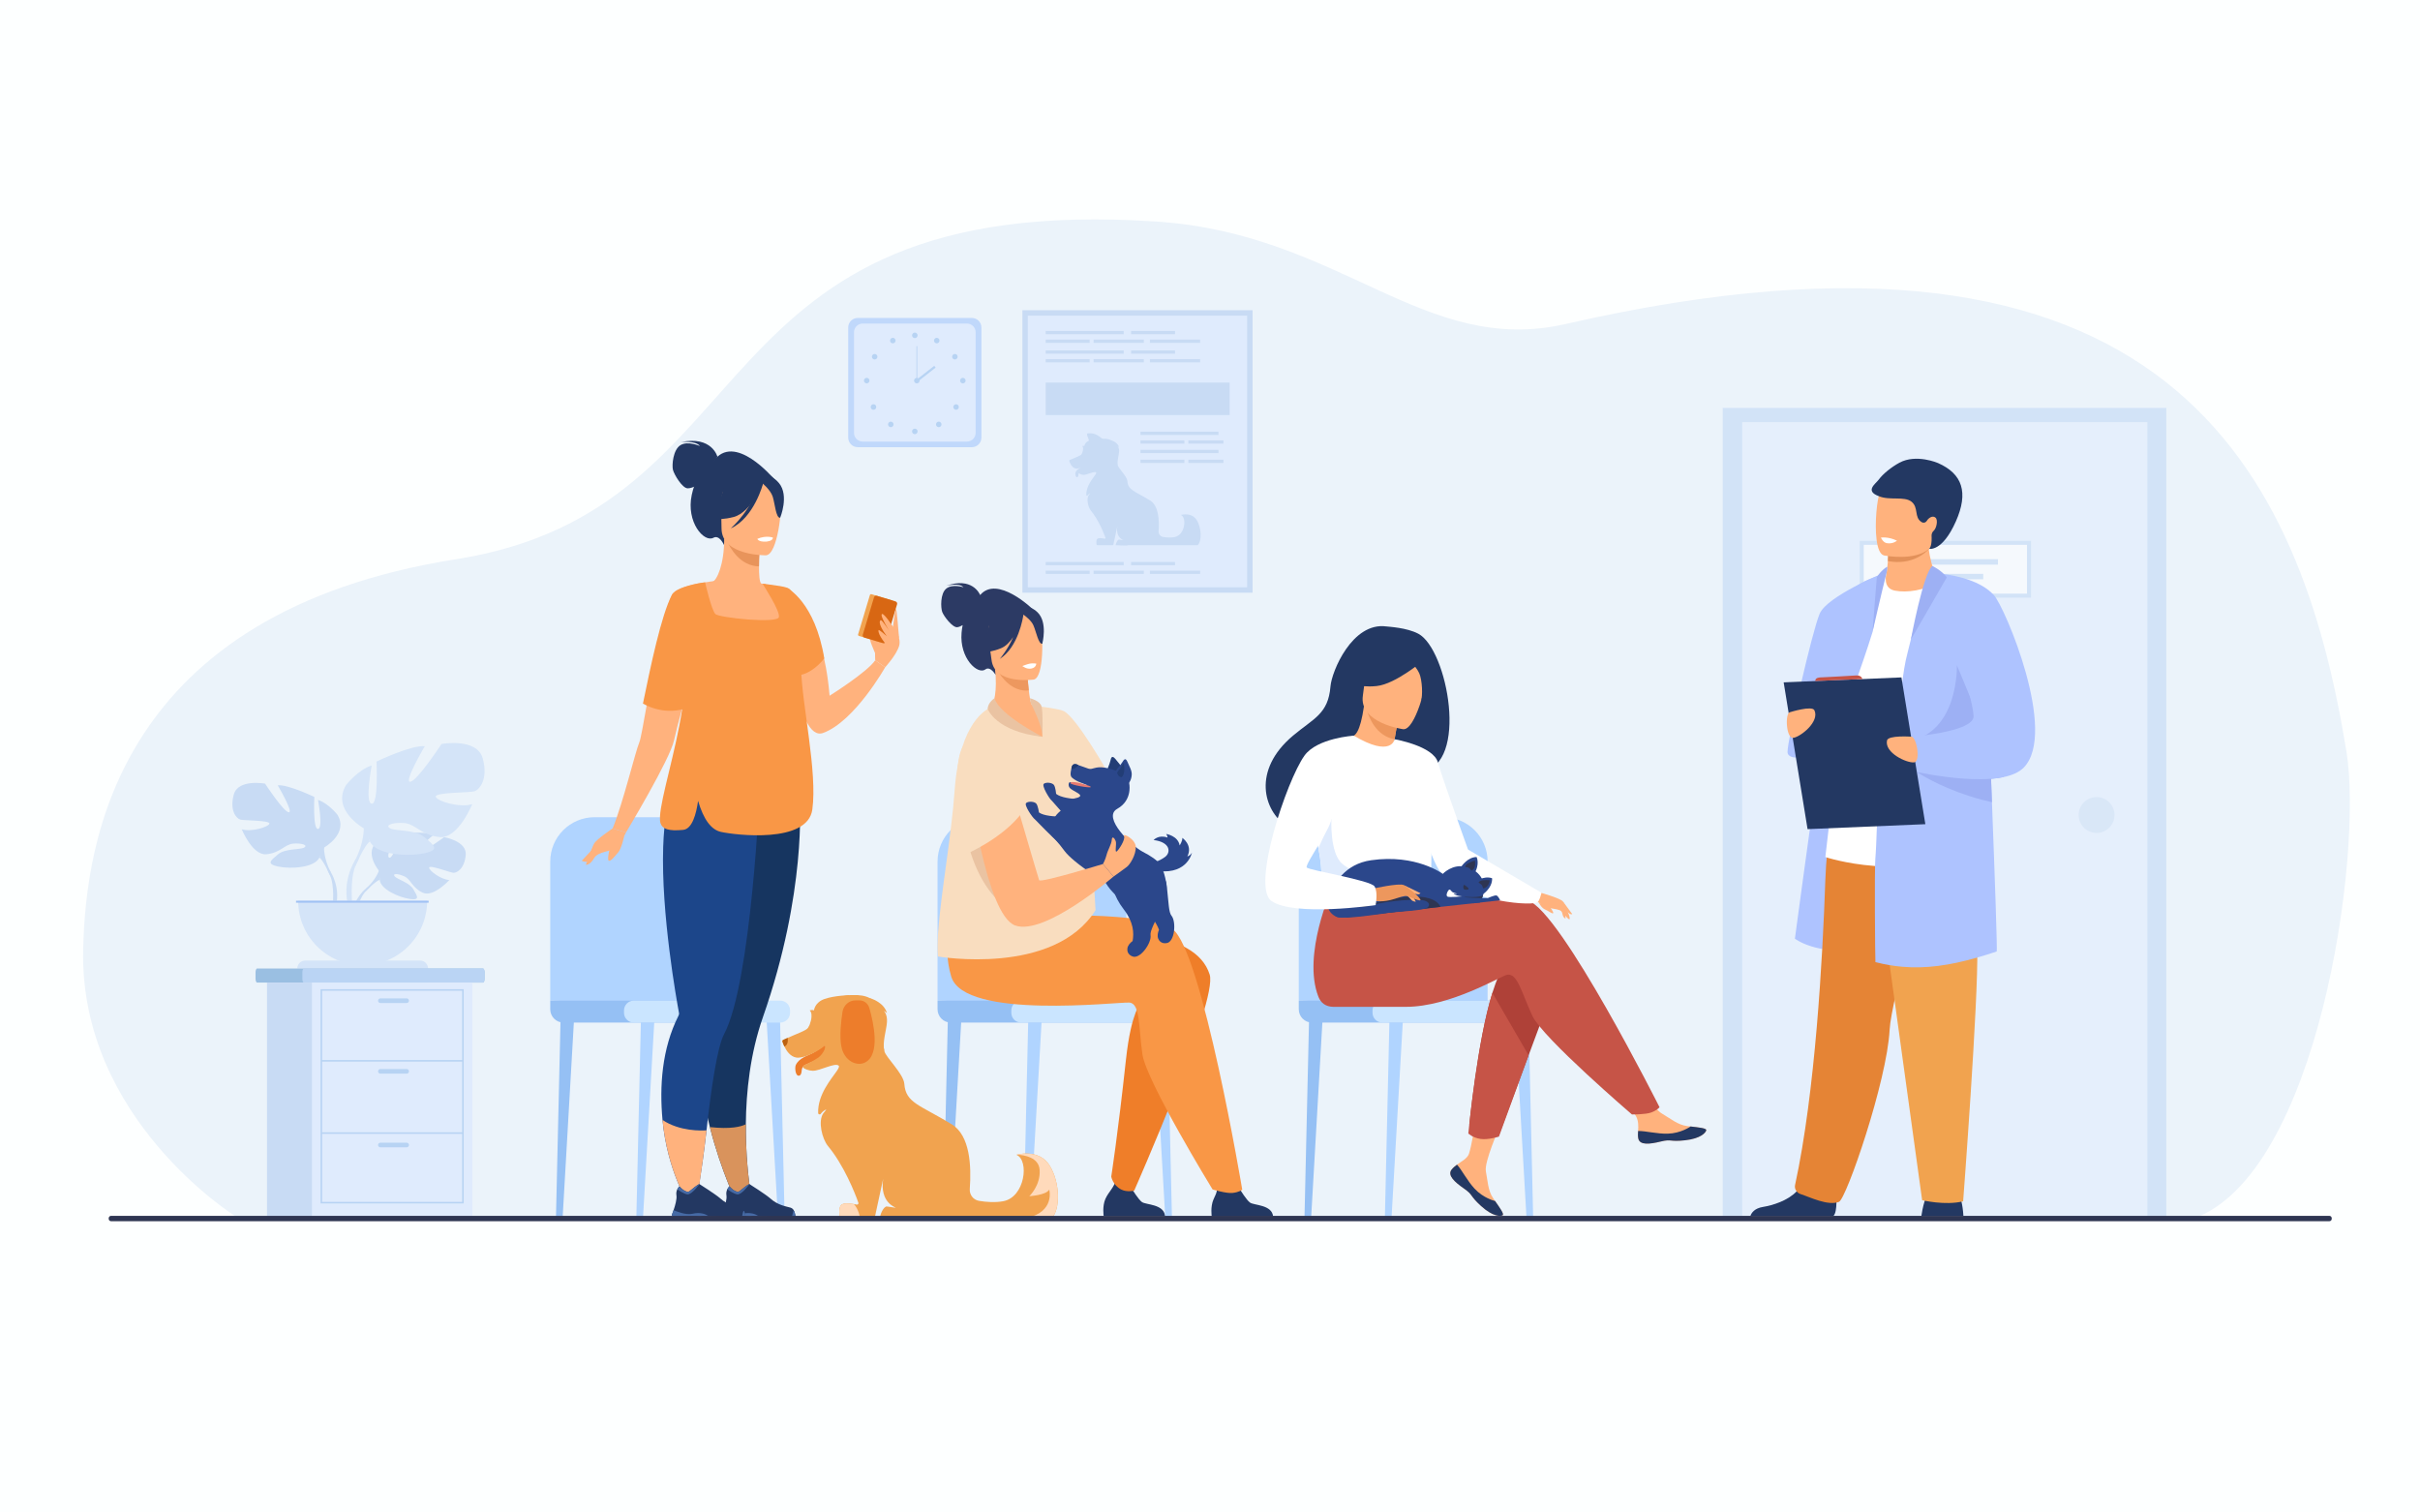 <?xml version="1.0" encoding="utf-8"?>
<!-- Generator: Adobe Illustrator 24.3.0, SVG Export Plug-In . SVG Version: 6.00 Build 0)  -->
<svg version="1.1" id="_x2018_лой_x5F_1" xmlns="http://www.w3.org/2000/svg" xmlns:xlink="http://www.w3.org/1999/xlink"
	 x="0px" y="0px" viewBox="0 0 3200 2000" style="enable-background:new 0 0 3200 2000;" xml:space="preserve">
<style type="text/css">
	.st0{fill:#FDFFFF;}
	.st1{fill:#EBF3FA;}
	.st2{fill:#C0D8FB;}
	.st3{fill:#DFEBFD;}
	.st4{fill:#B7D3F3;}
	.st5{fill:#C8DBF4;}
	.st6{fill:#D4E4F8;}
	.st7{fill:#9FC1F4;}
	.st8{fill:#9ABFE2;}
	.st9{fill:#BAD4F4;}
	.st10{opacity:0.5;}
	.st11{fill:#FFFFFF;}
	.st12{fill:#233862;}
	.st13{fill:#AEC3FF;}
	.st14{fill:#E58435;}
	.st15{fill:#F1A34F;}
	.st16{fill:#FFB27D;}
	.st17{fill:#E2915A;}
	.st18{fill:#9DB0F4;}
	.st19{fill:#C65447;}
	.st20{fill:#B0D4FF;}
	.st21{fill:#95C0F4;}
	.st22{fill:#CAE5FF;}
	.st23{fill:#2C3A64;}
	.st24{fill:#EF7E29;}
	.st25{fill:#F99746;}
	.st26{fill:#F9DDBF;}
	.st27{fill:#ED985F;}
	.st28{fill:#EAC3A2;}
	.st29{fill:#223D75;}
	.st30{fill:#2B478B;}
	.st31{fill:#E57970;}
	.st32{fill:#1D3972;}
	.st33{fill:#AF4138;}
	.st34{fill:#ED975D;}
	.st35{fill:#2E3552;}
	.st36{fill:#E8945B;}
	.st37{fill:#163560;}
	.st38{fill:#1C468A;}
	.st39{fill:#D86713;}
	.st40{fill:#D9935C;}
	.st41{fill:#466AA5;}
	.st42{fill:#ED7D2B;}
	.st43{fill:#BC6211;}
	.st44{fill:#FFDABB;}
</style>
<rect class="st0" width="3200" height="2000"/>
<g>
	<path class="st1" d="M2899.76,1611.63l-504.87,2.6l-643.88-1.8l-1439.53-4.02c0,0-206.51-128.62-201.49-352.76
		c3.2-143.21,45.88-445.52,493.17-516.19c419.51-66.28,307.98-487.9,926.53-446.47c244.07,16.35,352.36,178.6,540.99,135.38
		c797.14-182.66,972.14,197.18,1032.13,565.92C3124.96,1130.34,3065.18,1553.66,2899.76,1611.63z"/>
	<g>
		<path class="st2" d="M1285.15,591.32h-150.94c-6.93,0-12.6-5.67-12.6-12.6V433.04c0-6.93,5.67-12.6,12.6-12.6h150.94
			c6.93,0,12.6,5.67,12.6,12.6v145.68C1297.75,585.65,1292.08,591.32,1285.15,591.32z"/>
		<path class="st3" d="M1278.61,583.91h-137.86c-6.33,0-11.51-5.18-11.51-11.51V439.35c0-6.33,5.18-11.51,11.51-11.51h137.86
			c6.33,0,11.51,5.18,11.51,11.51v133.06C1290.12,578.74,1284.94,583.91,1278.61,583.91z"/>
		<g>
			<g>
				<path class="st4" d="M1206.03,443.44c0-2.02,1.63-3.65,3.65-3.65s3.65,1.63,3.65,3.65s-1.63,3.65-3.65,3.65
					S1206.03,445.45,1206.03,443.44z"/>
				<path class="st4" d="M1235.47,448.59c0.98-1.76,3.2-2.4,4.96-1.42c1.76,0.98,2.4,3.2,1.42,4.96c-0.98,1.76-3.2,2.4-4.96,1.42
					C1235.13,452.58,1234.49,450.36,1235.47,448.59z"/>
				<path class="st4" d="M1260.69,468.63c1.69-1.09,3.95-0.61,5.04,1.09c1.09,1.69,0.61,3.95-1.09,5.04
					c-1.69,1.09-3.95,0.61-5.04-1.09C1258.51,471.98,1259,469.73,1260.69,468.63z"/>
				<path class="st4" d="M1273.19,499.65c2.02,0,3.65,1.63,3.65,3.65c0,2.02-1.63,3.65-3.65,3.65s-3.65-1.63-3.65-3.65
					C1269.54,501.28,1271.17,499.65,1273.19,499.65z"/>
				<path class="st4" d="M1266.81,535.64c1.42,1.42,1.42,3.73,0,5.16s-3.73,1.42-5.16,0c-1.43-1.42-1.43-3.73,0-5.16
					C1263.07,534.22,1265.38,534.22,1266.81,535.64z"/>
				<path class="st4" d="M1243.9,558.61c1.42,1.42,1.42,3.74,0,5.16c-1.42,1.42-3.74,1.42-5.16,0c-1.43-1.42-1.43-3.74,0-5.16
					C1240.16,557.19,1242.47,557.19,1243.9,558.61z"/>
				<path class="st4" d="M1206.03,570.45c0-2.02,1.63-3.65,3.65-3.65s3.65,1.63,3.65,3.65c0,2.02-1.63,3.65-3.65,3.65
					S1206.03,572.47,1206.03,570.45z"/>
			</g>
			<g>
				<path class="st4" d="M1183.77,448.59c-0.98-1.76-3.2-2.4-4.96-1.42c-1.76,0.98-2.4,3.2-1.42,4.96c0.98,1.76,3.2,2.4,4.96,1.42
					C1184.12,452.58,1184.75,450.36,1183.77,448.59z"/>
				<path class="st4" d="M1158.55,468.63c-1.69-1.09-3.95-0.61-5.04,1.09c-1.09,1.69-0.61,3.95,1.09,5.04
					c1.69,1.09,3.95,0.61,5.04-1.09C1160.73,471.98,1160.24,469.73,1158.55,468.63z"/>
				<path class="st4" d="M1146.06,499.65c-2.02,0-3.65,1.63-3.65,3.65c0,2.02,1.63,3.65,3.65,3.65s3.65-1.63,3.65-3.65
					C1149.7,501.28,1148.07,499.65,1146.06,499.65z"/>
				<circle class="st4" cx="1155.02" cy="538.22" r="3.65"/>
				<path class="st4" d="M1175.35,558.61c-1.42,1.42-1.42,3.74,0,5.16c1.42,1.42,3.74,1.42,5.16,0c1.42-1.42,1.42-3.74,0-5.16
					S1176.77,557.19,1175.35,558.61z"/>
			</g>
		</g>
		<g>
			<path class="st4" d="M1208.7,503.3c0-2.02,1.63-3.65,3.65-3.65c2.01,0,3.65,1.63,3.65,3.65c0,2.02-1.63,3.65-3.65,3.65
				C1210.33,506.95,1208.7,505.31,1208.7,503.3z"/>
			<g>
				<rect x="1211.85" y="457.72" class="st4" width="1" height="45.58"/>
			</g>
			<g>
				
					<rect x="1208.61" y="492.25" transform="matrix(0.787 -0.617 0.617 0.787 -43.711 861)" class="st4" width="30.72" height="2.99"/>
			</g>
		</g>
	</g>
	<g>
		<g>
			<path class="st5" d="M501.07,1151.26c0,0-20.77-24.23-1.28-39.62c0,0,14.23-8.62,25.84-7.92c0,0-16.45,27.58-11.12,30.32
				c5.32,2.74,16.11-32.05,16.11-32.05s32.39-3.14,42.81,1.87c0,0-27.69,22.66-21.86,24.01c5.83,1.35,35.74-20.89,35.74-20.89
				s30.15,5.13,28.54,23.52c-1.61,18.39-12,24.07-16.56,23.58c-4.57-0.49-31.27-10.68-31.85-6.94
				c-0.58,3.74,15.49,15.97,26.75,16.54c0,0-21.25,23.44-35.38,16.67c-14.13-6.76-15.33-17.49-24.14-21.51
				c-8.81-4.02-16.32-4.01-12.69,0.09c3.64,4.1,19.57,8.09,24.61,17c5.04,8.91,9.55,14.92-5.06,12.72
				c-14.62-2.2-38.37-12.89-39.41-25.14C501.07,1151.26,501.07,1151.26,501.07,1151.26z"/>
			<g>
				<path class="st5" d="M601.04,1131c0,0-81.88-3.16-99.96,20.26c0,0-4,11.98-16.31,22.88l-1.92,5.23c0,0,14.19-14.96,19.27-15.87
					C502.11,1163.51,494.17,1134.5,601.04,1131z"/>
				<path class="st5" d="M484.77,1174.14c0,0-17.58,13-18.8,36.22l3.19,0.29c0,0,5.61-24.01,15.76-33.4
					C495.06,1167.86,484.77,1174.14,484.77,1174.14z"/>
			</g>
		</g>
		<g>
			<path class="st5" d="M428.46,1120.79c0,0,33.04-18.5,17.62-43.61c0,0-12.33-15.42-25.55-19.38c0,0,7.05,37.44,0,38.32
				c-7.05,0.88-4.85-42.28-4.85-42.28s-34.8-16.74-48.45-15.42c0,0,21.58,36.56,14.54,35.68c-7.05-0.88-31.27-37.88-31.27-37.88
				s-35.68-6.61-41.4,14.54c-5.73,21.14,3.52,31.71,8.81,33.04c5.29,1.32,39.2,0.88,38.32,5.29c-0.88,4.4-23.79,11.45-36.56,7.49
				c0,0,14.1,34.8,32.59,33.04c18.5-1.76,24.23-13.21,35.68-14.1c11.45-0.88,19.82,2.2,14.1,5.29s-25.11,1.01-34.36,8.87
				s-16.74,12.71,0.44,16.23c17.18,3.52,48.01,1.32,54.18-11.89S428.46,1120.79,428.46,1120.79z"/>
			<g>
				<path class="st5" d="M325.39,1057.36c0,0,92.5,29.95,103.07,63.43c0,0-0.44,14.98,8.81,32.15v6.61c0,0-9.69-22.46-14.98-25.55
					C422.29,1134.01,443,1104.93,325.39,1057.36z"/>
				<path class="st5" d="M437.27,1152.95c0,0,14.26,21.66,6.13,48.03l-3.67-0.99c0,0,3.56-29.04-3.9-43.65
					C428.37,1141.73,437.27,1152.95,437.27,1152.95z"/>
			</g>
		</g>
		<g>
			<path class="st6" d="M481.02,1095.28c0,0-43.55-24.39-23.23-57.48c0,0,16.26-20.32,33.68-25.55c0,0-9.29,49.35,0,50.51
				c9.29,1.16,6.39-55.74,6.39-55.74s45.87-22.06,63.87-20.32c0,0-28.45,48.19-19.16,47.03c9.29-1.16,41.22-49.93,41.22-49.93
				s47.03-8.71,54.58,19.16c7.55,27.87-4.65,41.8-11.61,43.55c-6.97,1.74-51.67,1.16-50.51,6.97c1.16,5.81,31.35,15.1,48.19,9.87
				c0,0-18.58,45.87-42.97,43.55c-24.39-2.32-31.93-17.42-47.03-18.58c-15.1-1.16-26.13,2.9-18.58,6.97
				c7.55,4.06,33.1,1.33,45.29,11.7c12.19,10.37,22.06,16.75-0.58,21.4c-22.64,4.64-63.29,1.74-71.42-15.68
				C481.02,1095.28,481.02,1095.28,481.02,1095.28z"/>
			<g>
				<path class="st6" d="M616.88,1011.67c0,0-121.93,39.48-135.87,83.61c0,0,0.58,19.74-11.61,42.38v8.71
					c0,0,12.77-29.61,19.74-33.68C489.15,1112.7,461.86,1074.38,616.88,1011.67z"/>
				<path class="st6" d="M469.41,1137.66c0,0-18.8,28.55-8.08,63.31l4.84-1.3c0,0-4.7-38.28,5.14-57.54
					C481.14,1122.88,469.41,1137.66,469.41,1137.66z"/>
			</g>
		</g>
		<path class="st6" d="M479.55,1276.35c47.11,0,85.3-38.19,85.3-85.3h-170.6C394.25,1238.16,432.44,1276.35,479.55,1276.35z"/>
		<path class="st6" d="M566.03,1280.69H393.07l0,0c0-5.81,4.71-10.52,10.52-10.52h151.91
			C561.32,1270.17,566.03,1274.88,566.03,1280.69L566.03,1280.69z"/>
		<rect x="391.45" y="1191.05" class="st7" width="175.35" height="2.62"/>
	</g>
	<g>
		<path class="st8" d="M640.75,1285.9v8.19c0,2.87-0.93,5.21-2.06,5.21H339.96c-1.13,0-2.06-2.34-2.06-5.21v-8.19
			c0-2.86,0.93-5.21,2.06-5.21h298.73C639.82,1280.69,640.75,1283.04,640.75,1285.9z"/>
		<path class="st9" d="M640.75,1285.9v8.19c0,2.87-0.85,5.21-1.89,5.21H401.7c-1.04,0-1.89-2.34-1.89-5.21v-8.19
			c0-2.86,0.85-5.21,1.89-5.21h237.16C639.9,1280.69,640.75,1283.04,640.75,1285.9z"/>
		<rect x="353.06" y="1299.29" class="st5" width="212.08" height="309.11"/>
		<rect x="412.49" y="1299.29" class="st3" width="212.08" height="309.11"/>
		<g>
			<g>
				<path class="st4" d="M613.18,1591.34H423.89v-283.32h189.29V1591.34z M425.94,1589.3h185.2v-279.23h-185.2V1589.3z"/>
			</g>
			<g>
				<rect x="424.91" y="1401.75" class="st4" width="187.24" height="2.04"/>
			</g>
			<g>
				<rect x="424.91" y="1497.3" class="st4" width="187.24" height="2.04"/>
			</g>
			<path class="st4" d="M537.72,1326.3h-34.75c-1.69,0-3.07-1.38-3.07-3.07l0,0c0-1.69,1.38-3.07,3.07-3.07h34.75
				c1.69,0,3.07,1.38,3.07,3.07l0,0C540.79,1324.92,539.41,1326.3,537.72,1326.3z"/>
			<path class="st4" d="M537.72,1419.73h-34.75c-1.69,0-3.07-1.38-3.07-3.07l0,0c0-1.69,1.38-3.07,3.07-3.07h34.75
				c1.69,0,3.07,1.38,3.07,3.07l0,0C540.79,1418.35,539.41,1419.73,537.72,1419.73z"/>
			<path class="st4" d="M537.72,1517.14h-34.75c-1.69,0-3.07-1.38-3.07-3.07l0,0c0-1.69,1.38-3.07,3.07-3.07h34.75
				c1.69,0,3.07,1.38,3.07,3.07l0,0C540.79,1515.76,539.41,1517.14,537.72,1517.14z"/>
		</g>
	</g>
	<g class="st10">
		<g>
			<rect x="2277.95" y="539.33" class="st9" width="586.6" height="1072.3"/>
			<rect x="2303.7" y="558.17" class="st3" width="535.81" height="1053.46"/>
			<path class="st5" d="M2748.63,1077.7c0-13.08,10.6-23.69,23.69-23.69c13.08,0,23.69,10.61,23.69,23.69
				c0,13.08-10.6,23.69-23.69,23.69C2759.23,1101.38,2748.63,1090.78,2748.63,1077.7z"/>
			<g>
				<rect x="2461.8" y="717.81" class="st11" width="221.18" height="69.82"/>
				<rect x="2502.85" y="739.46" class="st9" width="139.08" height="7.18"/>
				<rect x="2522.31" y="758.81" class="st9" width="100.15" height="7.18"/>
			</g>
		</g>
		<g>
			<path class="st9" d="M2685.63,790.29h-226.49v-75.13h226.49V790.29z M2464.46,784.98h215.87v-64.51h-215.87V784.98z"/>
		</g>
	</g>
	<g>
		<path class="st12" d="M2596.24,1607.73h-55.56c0.42-2.91,1.83-11.78,4.43-19.94c0.9-2.84,1.95-5.6,3.15-8
			c5.4-10.79,39.72-3.93,39.72-3.93s3.19,2.73,5.68,13.16C2594.77,1593.62,2595.74,1599.72,2596.24,1607.73z"/>
		<path class="st13" d="M2494.25,759.11c0,0-44.27,7.77-54.28,33.9c-10.01,26.13-66.55,448.22-66.55,448.22s28,22.19,88.1,14.22
			C2521.63,1247.49,2494.25,759.11,2494.25,759.11z"/>
		<path class="st12" d="M2428.36,1590.2c-0.15,7.56-1.1,14.71-3.84,17.53h-109.89c1.4-3.98,5.35-9.96,16.63-11.79
			c12.82-2.07,32.8-8.25,44.47-20.58c4.16-4.38,7.25-9.55,8.61-15.59c5.17-23.02,42.75,7.05,42.75,7.05
			S2428.6,1578.94,2428.36,1590.2z"/>
		<path class="st14" d="M2381.03,1579c12.28,3.92,35.75,15.88,50.66,10.25c9.63-3.63,63.5-159.44,66.99-227.58
			c0.26-4.96,1.23-11.87,2.76-20.3c3.19-17.59,8.77-41.75,15.2-68.42c17.24-71.46,40.55-160.85,40.04-189.42
			c-0.78-44.35-132.16-9.29-132.16-9.29s-9.04,36.38-10.84,89.04c-3.57,104.54-13.38,281.13-40.05,403.77
			C2372.5,1572.25,2375.94,1577.39,2381.03,1579z"/>
		<path class="st15" d="M2472.22,1083.68l69.45,503.37c0,0,30.5,7.35,54.22,1.47c0,0,20.33-267.71,18.64-332.44
			c-1.7-64.72,14.59-173.19-3.72-185.15C2592.5,1058.97,2472.22,1083.68,2472.22,1083.68z"/>
		<path class="st11" d="M2619.59,782.17c0,0-72.99-47.19-125.34-23.06c-8.34,3.85-17.86,14.58-24.67,22.09
			c-18.92,20.85-55.9,352.08-55.9,352.08s104.96,35.55,205.91-12.06V782.17z"/>
		<path class="st13" d="M2490.1,757.91c0,0-73.89,30.28-83.9,53.55c-10.01,23.27-42.53,166.15-42.53,182.9
			c0,16.75,56.63,3.75,65.75-23.28c7.57-22.44,33.11-91.38,46.57-134.98L2490.1,757.91z"/>
		<g>
			<path class="st16" d="M2505.45,780.98c16.13,3.16,39.83-0.21,57.17-11.64c-7.83-18.71-11.04-33.48-12.19-43.04
				c-0.07-0.51-0.12-1-0.17-1.48c-0.52-4.95-0.44-8.32-0.2-9.86h-41.7c0,0-11.4,5.21-11.4,8.82c0,1.93-0.02,3.77-0.05,5.53
				c-0.08,4.8-0.28,8.98-0.53,12.58c-0.79,11.7-2.13,17.21-2.13,17.21S2489.16,777.79,2505.45,780.98z"/>
			<path class="st17" d="M2496.39,741.89c31.59,6.11,49.93-11.16,54.05-15.59c0.58-0.63,0.88-1.01,0.88-1.01
				c-0.33-0.17-0.68-0.32-1.05-0.47c-11.76-4.76-38.45-0.98-53.35,4.49C2496.83,734.11,2496.64,738.3,2496.39,741.89z"/>
			<path class="st16" d="M2560.75,708.12c-5.65,30.38-44.85,29.39-61.8,27.48c-4.77-0.53-7.77-1.14-7.77-1.14
				c-5.38-1.44-8.38-9.9-9.77-21c-2.77-21.95,0.73-54.18,4.44-62.42c5.58-12.4,16.09-25.81,55.58-16.14
				C2580.92,644.59,2568,669.18,2560.75,708.12z"/>
			<path class="st12" d="M2484.39,634.09c5.4-7.47,16.84-16.6,27.23-22.22c22.33-12.08,50.9,0.38,51.02,0.43
				c32.25,14.18,40.67,38.85,23.57,77.29c-18.08,40.64-35.3,36.07-35.3,36.07s3.65-2.27,3.32-14.94c-0.02-0.72-0.05-1.32-0.08-1.84
				c-0.17-2.6,0.75-5.2,2.69-6.93c4.01-3.58,5.96-14.39,2.6-17.4c-4.05-3.63-9.73,0.78-11.55,4.17c-1.59,2.4-4.43,3.24-7.08,1.56
				c-10.04-6.35-3.52-19.04-13.11-26.8c-9.59-7.76-29.05-1.25-43.44-7.43C2465.44,649.03,2480.32,639.72,2484.39,634.09z"/>
		</g>
		<path class="st13" d="M2479.89,1272.24c6.36,1.63,12.64,2.98,18.9,4.01c5.53,0.94,11.03,1.64,16.55,2.11
			c31.23,2.72,62.61-1.68,99.28-12.19c8.26-2.37,16.79-5.05,25.65-8.03c0.94-0.32-2.41-97.29-6.28-197.32
			c-0.39-10.33-0.8-20.69-1.2-30.98c-0.18-4.36-0.34-8.7-0.52-13.03c-3.51-88.47-6.99-168.36-7.72-172.66
			c-1.68-9.73-3.25-18.03-4.96-25.22c-5-20.96-11.2-32.45-24.73-42.34c-1.32-1-12.14-6.46-21.68-11.2
			c-7.91-3.93-14.93-7.36-14.93-7.36c-0.01,0-0.01,0-0.01,0c-3.14,1.54-6.92,8.75-10.88,18.87c-7.26,18.65-15.1,47.21-20.56,68.53
			c-0.02,0.06-0.03,0.09-0.03,0.11c0,0.01,0,0.01,0,0.01c-3.51,13.77-6.03,24.5-6.75,27.57c-1.22,5.2-2.83,15.25-4.72,28.89
			c-2.57,18.56-5.64,43.75-8.88,72.33c-0.33,2.94-0.67,5.91-1,8.92c-0.38,3.43-0.78,6.9-1.16,10.4c-0.12,1.13-0.25,2.25-0.37,3.38
			c-1.25,11.32-2.51,23-3.76,34.88c-1.04,9.82-15.93,16.91-16.96,26.9c-0.59,5.86-1.83,59.96-3.42,77.22
			C2478.63,1148.36,2479.44,1266.45,2479.89,1272.24z"/>
		<path class="st18" d="M2587.62,879.81c0.05,0.2,2.53,89.46-64.61,100.3c-67.14,10.84-22.53,13.71-22.53,13.71
			s126.33-5.37,128.41-8.71C2630.97,981.78,2587.62,879.81,2587.62,879.81z"/>
		<path class="st18" d="M2530.89,1018.43c0,0,1.26,0.89,3.68,2.45c0.04,0.02,0.08,0.05,0.12,0.08
			c10.24,6.54,40.64,24.36,84.91,36.31c4.65,1.26,9.45,2.45,14.4,3.55c-0.39-10.33-0.8-20.69-1.2-30.98
			c5.85-0.46,11.44-1.2,16.64-2.3c-0.17-1.36-0.36-2.72-0.53-4.08c-5.63-2.31-11.23-4.54-16.62-6.65c-4.4-1.72-8.65-3.35-12.68-4.87
			c-18.18-6.91-31.66-11.59-31.66-11.59l-53.82,17.05L2530.89,1018.43z"/>
		<path class="st13" d="M2516.64,1016.94c0,0,6.91,1.73,17.92,3.94c0.04,0,0.08,0.01,0.12,0.03c20.3,4.08,54.43,9.8,84.91,9.49
			c4.5-0.05,8.92-0.22,13.2-0.56c5.85-0.46,11.44-1.2,16.64-2.3c11.14-2.35,20.48-6.33,26.58-12.55
			c45.35-46.19-24.75-211.96-39.48-228.09c-17.21-18.83-48.61-25.44-65.95-27.71c-0.73-0.09-1.42-0.18-2.09-0.27
			c-6.1-0.73-10.01-0.88-10.22-0.88c-0.01,0-0.01,0-0.01,0s1.36,4.37,3.64,11.79c0.88,2.87,1.91,6.2,3.04,9.91
			c10.65,34.88,31.2,103.43,40.26,142.09c3.32,14.15,5.1,24.29,4.29,27.31c-3.54,13.2-40.18,19.99-63.39,22.99
			c-9.68,1.25-17.03,1.84-18.67,1.97c-0.12,0-0.23,0.01-0.34,0.02l-1.34,5.5l-3.21,13.2l-3.16,12.97L2516.64,1016.94z"/>
		<polygon class="st12" points="2390.17,1096.4 2545.91,1089.84 2514.31,895.75 2358.57,902.31 		"/>
		<path class="st16" d="M2527.07,974.12c0,0-30.32-2.11-31.84,4.95c-3.54,16.47,26.06,30,35.66,29.07S2534.04,973.02,2527.07,974.12
			z"/>
		<path class="st16" d="M2367.08,941.72c0,0,29-9.07,32.12-2.55c7.26,15.21-18.42,35.21-27.96,36.53
			C2361.69,977.03,2360.04,942.27,2367.08,941.72z"/>
		<path class="st18" d="M2555.11,748.29c0,0,12.75,6.08,19.15,15.25c0,0-47.67,82.77-47.46,82
			C2527.01,844.76,2542.91,758.89,2555.11,748.29z"/>
		<path class="st18" d="M2495.73,749.45c-4.2,1.59-12.25,9.83-14.07,14.4l-5.67,72.26c0,0,12.1-53.03,18.26-77
			C2495.82,753.01,2495.53,751.16,2495.73,749.45z"/>
		<path class="st19" d="M2462.68,897.92c0,0-1.23-5.39-8.32-4.76c-7.09,0.63-46.92,2.58-46.92,2.58s-7.68-0.13-6.97,4.8
			L2462.68,897.92z"/>
		<path class="st11" d="M2508.37,714.97c0,0-5.17,4.71-13.51,3.25c-4.95-0.87-7.71-7.3-7.71-7.3S2496.65,709.21,2508.37,714.97z"/>
	</g>
	<g>
		<g>
			<path class="st20" d="M845.98,1612.38h-0.39c-2.29,0-4.14-1.89-4.08-4.18l6.19-268.41l18.24-2.13l-15.56,270.55
				C850.25,1610.56,848.32,1612.38,845.98,1612.38z"/>
		</g>
		<g>
			<path class="st21" d="M739.68,1612.38h-0.39c-2.29,0-4.14-1.89-4.08-4.18l6.19-268.41l18.24-2.13l-15.56,270.55
				C743.95,1610.56,742.01,1612.38,739.68,1612.38z"/>
		</g>
		<g>
			<path class="st20" d="M1033,1612.38h0.39c2.29,0,4.14-1.89,4.08-4.18l-6.19-268.41l-18.24-2.13l15.56,270.55
				C1028.73,1610.56,1030.67,1612.38,1033,1612.38z"/>
		</g>
		<path class="st20" d="M727.59,1323.15v-183.92c0-32.36,26.24-58.6,58.6-58.6H918.7c32.36,0,58.6,26.24,58.6,58.6v190.95
			L727.59,1323.15z"/>
		<path class="st21" d="M1001.04,1352.19H745.18c-9.72,0-17.6-7.88-17.6-17.59v-11.44h273.45V1352.19z"/>
		<path class="st22" d="M1031.7,1352.19H838.14c-7.19,0-13.01-5.82-13.01-13.01v-3.02c0-7.19,5.82-13.01,13.01-13.01h193.57
			c7.19,0,13.01,5.82,13.01,13.01v3.02C1044.71,1346.36,1038.89,1352.19,1031.7,1352.19z"/>
	</g>
	<g>
		<g>
			<path class="st20" d="M1358.13,1612.38h-0.39c-2.29,0-4.14-1.89-4.08-4.18l6.19-268.41l18.24-2.13l-15.56,270.55
				C1362.4,1610.56,1360.47,1612.38,1358.13,1612.38z"/>
		</g>
		<g>
			<path class="st21" d="M1251.83,1612.38h-0.39c-2.29,0-4.14-1.89-4.08-4.18l6.19-268.41l18.24-2.13l-15.56,270.55
				C1256.1,1610.56,1254.17,1612.38,1251.83,1612.38z"/>
		</g>
		<g>
			<path class="st20" d="M1545.16,1612.38h0.39c2.29,0,4.14-1.89,4.08-4.18l-6.19-268.41l-18.24-2.13l15.56,270.55
				C1540.89,1610.56,1542.82,1612.38,1545.16,1612.38z"/>
		</g>
		<path class="st20" d="M1239.74,1323.15v-183.92c0-32.36,26.24-58.6,58.6-58.6h132.51c32.36,0,58.6,26.24,58.6,58.6v190.95
			L1239.74,1323.15z"/>
		<path class="st21" d="M1513.19,1352.19h-255.86c-9.72,0-17.59-7.88-17.59-17.59v-11.44h273.45V1352.19z"/>
		<path class="st22" d="M1543.85,1352.19h-193.57c-7.19,0-13.01-5.82-13.01-13.01v-3.02c0-7.19,5.83-13.01,13.01-13.01h193.57
			c7.19,0,13.01,5.82,13.01,13.01v3.02C1556.86,1346.36,1551.04,1352.19,1543.85,1352.19z"/>
	</g>
	<g>
		<g>
			<path class="st20" d="M1835.76,1612.38h-0.39c-2.29,0-4.14-1.89-4.08-4.18l6.19-268.41l18.24-2.13l-15.56,270.55
				C1840.04,1610.56,1838.1,1612.38,1835.76,1612.38z"/>
		</g>
		<g>
			<path class="st21" d="M1729.46,1612.38h-0.39c-2.29,0-4.14-1.89-4.08-4.18l6.19-268.41l18.24-2.13l-15.56,270.55
				C1733.74,1610.56,1731.8,1612.38,1729.46,1612.38z"/>
		</g>
		<g>
			<path class="st20" d="M2022.79,1612.38h0.39c2.29,0,4.14-1.89,4.08-4.18l-6.19-268.41l-18.24-2.13l15.56,270.55
				C2018.52,1610.56,2020.45,1612.38,2022.79,1612.38z"/>
		</g>
		<path class="st20" d="M1717.38,1323.15v-183.92c0-32.36,26.24-58.6,58.6-58.6h132.51c32.36,0,58.6,26.24,58.6,58.6v190.95
			L1717.38,1323.15z"/>
		<path class="st21" d="M1990.83,1352.19h-255.86c-9.72,0-17.59-7.88-17.59-17.59v-11.44h273.45V1352.19z"/>
		<path class="st22" d="M2021.49,1352.19h-193.57c-7.19,0-13.01-5.82-13.01-13.01v-3.02c0-7.19,5.82-13.01,13.01-13.01h193.57
			c7.19,0,13.01,5.82,13.01,13.01v3.02C2034.5,1346.36,2028.67,1352.19,2021.49,1352.19z"/>
	</g>
	<g>
		<path class="st23" d="M1296.07,786.85c-0.86-2.08-10.91-24.24-45.01-12.15c0,0,17.31-4.5,22.96,1.88c0,0-14.71-4.82-22.79,1.78
			c-8.07,6.6-7.31,25.3-5.34,30.78s13.6,21.04,19.98,20.23c2.42-0.3,4.9-1.46,7.06-2.77c-0.62,3.11-1.12,6.46-1.43,10.1
			c-2.88,33.72,21.29,56.03,31.52,48.47c6.56-4.84,13.39,7.17,13.39,7.17l48.9-87.07C1365.31,805.26,1318.67,760.03,1296.07,786.85z
			"/>
		<path class="st16" d="M1387.8,991.93c-46.32,21.33-81.13-53.97-78.11-54.74c4.63-5.4,9.41-24.63,6.01-52.32l2.4,0.17l40.28,3.07
			c0,0,0.63,12.88,2.02,24.89c0.92,7.9,2.18,15.42,3.81,18.71c0.48,0.97,9.21,2.27,9.23,2.29
			C1374.12,934.77,1400.16,986.25,1387.8,991.93z"/>
		<path class="st12" d="M1683.46,1608.53h-81.17c0,0-1.95-12.75,2.29-22.42c4.06-9.28,6.66-11.83,2.24-22.56
			c5.16,5.47,20.22,9.43,31.96,7.8c1.44,2.4,9.28,15.26,14.08,18.81C1658.17,1594.09,1681.82,1592.7,1683.46,1608.53z"/>
		<path class="st12" d="M1540.54,1607.81h-81.17c0,0-1.95-12.75,2.29-22.42c4.06-9.28,11.98-15.49,14.3-26.19
			c5.16,5.47,8.16,13.07,19.9,11.44c1.44,2.4,9.28,15.26,14.08,18.82C1515.25,1593.37,1538.9,1591.97,1540.54,1607.81z"/>
		<path class="st24" d="M1260,1214.95c0,0-18.21,58.5,22.43,86.25c54.45,37.18,205.43,5.49,222.66,24.48
			c4.36,4.81-8.83,7.24-16.28,75.99c-10.71,98.88-19.38,154.18-19.38,154.18s1.86,11.31,13.3,17.14c7.5,3.83,17.01,1.46,17.01,1.46
			s110.89-250.93,99.84-285.74c-19.13-60.29-125.04-54.38-247.79-90C1276.82,1176.97,1260,1214.95,1260,1214.95z"/>
		<path class="st25" d="M1317.46,1213.68c53.91-5.14,201.01-7.75,232.82,14.77c39.15,27.73,92.37,344.77,92.37,344.77
			s-4.09,3.35-12.99,4.25c-8.28,0.84-26.26-4.63-26.26-4.63s-87.47-142.79-92.73-178.52c-5.26-35.73-2.55-67.5-17.35-68.57
			c-14.8-1.07-218.09,23.08-235.45-34.27c-13.56-44.79,2.69-88.13,2.69-88.13S1267.73,1218.42,1317.46,1213.68z"/>
		<path class="st26" d="M1429.55,1030.16c3.34,12.59,6.08,23.87,7.42,31.47c6.21,35.03,11.65,141.93,11.65,141.93
			c-55.06,87.6-208.33,61.25-208.33,61.25c-3.38-33.21,9.56-107.07,17.42-172.78c1.93-16.11,3.55-31.71,4.55-46.12
			c0.88-12.56,2.31-23.71,4.15-33.63c13.07-70.24,46.67-77.95,46.67-77.95c15.71,31.45,65.3,39.92,65.3,39.92
			c0.61-17.7-4.94-40.25-4.94-40.25c6.28,0.77,27.45,3.44,33.17,6.3c16.98,8.47,57.23,79.45,57.23,79.45
			S1474.27,1015.01,1429.55,1030.16z"/>
		<path class="st27" d="M1358.39,888.12c0,0,0.62,12.87,2.02,24.89c-22.08,2.13-36.17-17.09-42.3-27.96L1358.39,888.12z"/>
		<path class="st16" d="M1367.09,898.58c0,0-51.96,7.44-55.97-25.98c-4-33.42-13.4-54.97,19.61-61.14
			c33.01-6.17,40.99,5.77,44.96,16.59C1379.66,838.87,1380.5,895.78,1367.09,898.58z"/>
		<path class="st23" d="M1371.94,809.66c-9.24-9.04-15.06-6.07-18.11-2.62c-30.37-12.54-45.88,13.61-45.88,13.61
			c-0.64,24.42-15.79,40.28-15.79,40.28s10.21,4.85,31.4-3.71c6.47-2.61,11.86-8.26,16.23-14.84
			c-7.04,16.41-17.79,28.95-17.79,28.95c24.66-15.74,30.71-54.53,31.29-58.62c3.53,2.54,10.55,8.14,13.2,14.17
			c3.6,8.19,6.85,25.56,11.74,24.34C1378.22,851.22,1385.8,823.21,1371.94,809.66z"/>
		<path class="st28" d="M1367.32,1216.6c-0.89-0.51-69.03-5.25-91.26-118.27c1.93-16.11,2.38-9.5,4.22-19.42
			c9.51-1.52,7.05-57.6,12.16-41.95C1302.96,1069.17,1367.04,1215.26,1367.32,1216.6z"/>
		<path class="st28" d="M1315.02,923.29c0,0-8.96,5.74-8.97,14.26c0,0,10.58,29.79,72.34,36.7
			C1378.39,974.25,1321.54,945.44,1315.02,923.29z"/>
		<path class="st28" d="M1363.25,930.38c0,0,15.58,29.5,15.14,43.88c0,0,1.06-32.66-1.15-40.25s-15.35-10.72-15.35-10.72
			L1363.25,930.38z"/>
		<path class="st11" d="M1351.8,880.77c0.53,0,5.47,4.55,12,3.27c6.53-1.27,6.47-6.55,6.47-6.55s-4.46-0.73-8.37,0
			C1357.97,878.23,1351.8,880.77,1351.8,880.77z"/>
		<g>
			<path class="st29" d="M1486.92,1048.95c0,0,6.33-18.24-1.56-31.38c-2.89-4.81-6.76-9.71-10.51-14.01
				c-3.99-4.58-5.45-3.06-6.72,2.9c-0.98,4.63-4.07,10.05-4.29,13.3c-0.68,10.06-2.15,17.02,6.23,24.44
				C1478.46,1051.61,1486.92,1048.95,1486.92,1048.95z"/>
			<path class="st30" d="M1520.66,1159.04c0,0,41.32-6.42-10.38-33.18c-12.64-6.54-53.65-44.75-32.96-56.3
				c10.53-5.89,14.45-14.48,15.76-21.5c0.18-0.98,0.32-1.93,0.41-2.84c0-0.01,0-0.01,0-0.01c0.55-5.35-0.3-9.23-0.3-9.23
				s-0.52-8.42-13.67-15.07c-3.62-1.82-8.18-3.51-13.95-4.86c-0.01,0-0.02-0.01-0.04-0.01c-1.25-0.3-2.55-0.57-3.92-0.83
				c-13.42-2.53-16.58,3.1-22.42,1.17c-5.33-1.77-12.06-4.24-13.19-4.66c-0.1-0.04-0.16-0.06-0.16-0.06s-7.13-4.33-8.72,2.79
				c-0.17,0.76-0.33,1.49-0.48,2.17c-1.08,4.98-1.5,8.01-0.16,10.45c1.02,1.85,6.14,5.09,10.1,6.79c3.08,1.32,10.46,4.03,10.83,4.27
				c1.02,0.68-5.21,1.76-21.06-3.45c-0.29-0.09-0.58-0.18-0.87-0.27c-0.76-0.25-1.59,0.13-1.91,0.87c-0.57,1.34-1.02,3.62,0.67,6.17
				c2.7,4.08,16.94,8.43,13.66,11.72c-0.69,0.7-1.75,1.2-3.03,1.62c-0.01,0-0.01,0-0.01,0c-4.75,1.54-12.55,1.9-16.37,6.88
				c0,0,5.78-0.52,9.29,1.22c0,0-13.26,0.14-15.55,6.11c0,0,1.99-0.83,4.77,0.19c0,0-12.75,6.29-16.27,20.46
				c-0.31,1.23-0.55,2.52-0.7,3.88c-1.68,14.87-1.09,6.4,17.88,32.04c10.6,14.32,58.43,48.49,82.55,49.67
				C1520.4,1176.69,1520.66,1159.04,1520.66,1159.04z"/>
			<path class="st30" d="M1548.93,1210.63c-6.84-7.97-1.42-57-19.05-71.6c-17.63-14.59-75.52,9.53-75.52,9.53
				s5.61,34.41,46.56,50.75c20.39,8.14,27.86,20.16,31.63,30.11c-1.46,3.51-2.59,8.07-0.99,11.88c3.07,7.35,10.52,5.85,10.52,5.85
				C1553.44,1246.66,1555.77,1218.6,1548.93,1210.63z"/>
			<path class="st31" d="M1425.82,1035.03c0,0-9.86-2.27-10.45,0.33s26.73,7.08,27,5.39
				C1442.63,1039.06,1429.33,1035.82,1425.82,1035.03z"/>
			<path class="st30" d="M1483.36,1041.71c0,0,12.35-2.77,13.15-17.35c0.31-5.6-3.34-11.35-5.53-16.61
				c-2.34-5.61-4.21-4.62-7.29,0.62c-2.4,4.08-7.05,8.25-8.28,11.26C1471.58,1028.96,1483.36,1041.71,1483.36,1041.71z"/>
			<path class="st30" d="M1428.17,1078.61c0,0-42.08,4.6-54.33-4.3c0,0-1.26-8.93-3.56-11.66c-2.3-2.73-10-3.52-13.33-0.86
				c-3.33,2.66,8.65,19.61,10.85,21.08c2.21,1.47,42.11,45.8,58.57,49.37c6.84,1.48-4.94-20.83,1-27.35
				C1433.31,1098.36,1428.17,1078.61,1428.17,1078.61z"/>
			<path class="st30" d="M1450.55,1056.98c0,0-42.27,2.32-54.02-7.22c0,0-0.78-8.99-2.93-11.83c-2.15-2.85-9.79-4.05-13.26-1.58
				c-3.47,2.48,7.58,20.05,9.7,21.63c2.12,1.58,39.58,48,55.82,52.45c6.75,1.85-3.8-21.06,2.47-27.26
				C1454.62,1076.97,1450.55,1056.98,1450.55,1056.98z"/>
			<path class="st32" d="M1426,1011.73c-1.63,2.1-5.15,5.78-9.35,4.91c0.15-0.69,0.31-1.41,0.48-2.17c1.59-7.11,8.72-2.79,8.72-2.79
				S1425.9,1011.7,1426,1011.73z"/>
			<path class="st30" d="M1524.98,1141c0,0,9.55-3.2,15.81-8.02c7.66-5.91,6.88-19.44-15.36-22.17c0,0,6.38-7.46,18.4-3.29
				c0,0-0.12-2.63-1.8-4.77c0,0,15.6,2.3,17.87,15.17c0,0,4.09-6.33,3.47-10.01c0,0,14.28,9.61,6.68,24.58c0,0,3.8-0.96,6.06-5
				c0,0-5.39,28.18-43.44,24.42L1524.98,1141z"/>
			<path class="st29" d="M1477.19,1021.65c0,0,0.74-1.81,3.46-4.67c2.72-2.86,4.47-8.58,5.15-8.23c0.68,0.35,2.73,16.36-3.01,18.98
				C1482.79,1027.73,1478.53,1027.75,1477.19,1021.65z"/>
			<path class="st30" d="M1521.37,1236.5c-1.82-10.35,27.82-49.77,20.09-71.31c-7.74-21.54-69.84-30.28-69.84-30.28
				s-12.7,32.47,14.2,67.39c13.4,17.39,13.7,31.54,11.87,42.02c-3.04,2.28-6.34,5.62-6.91,9.72c-1.1,7.89,6.08,10.39,6.08,10.39
				C1506.89,1269.8,1523.19,1246.85,1521.37,1236.5z"/>
		</g>
		<path class="st16" d="M1280.28,1028.25c1.13,7.89,23.16,181.79,62.23,195.57s129.88-64.72,129.88-64.72l-13.91-16.6
			c0,0-82.9,25.32-84.4,21.38c-1.5-3.94-31.86-108.05-31.86-108.05L1280.28,1028.25z"/>
		<path class="st26" d="M1304.95,960.8c0,0-24.56,12.29-33.13,29.12c-8.57,16.83-9.62,70.55,3.65,140.39
			c0,0,50.69-21.08,76.85-56.83C1352.31,1073.49,1331.92,950.7,1304.95,960.8z"/>
		<path class="st16" d="M1458.48,1142.5c0,0,3.24-5.81,4.81-12.19c1.57-6.38,6.45-13.86,6.82-19.78c0.38-5.92,3.94-1.98,5.25,1.77
			c1.31,3.75-1.5,15.38,1.13,13.69c2.63-1.69,11.95-15.81,9.82-20.47c-2.13-4.66,15.47,4.06,15.58,14.61
			c0.11,10.55-7.58,22.74-11.52,25.93c-3.94,3.19-17.98,13.04-17.98,13.04L1458.48,1142.5z"/>
	</g>
	<g>
		<path class="st16" d="M2166.31,1505.36c1.85,9.24,15.03,7.7,29.75,4.1s11.22,0.68,32.18-1.64c20.95-2.32,27.3-10.13,27.94-13.25
			c0.57-2.76-9.78-3.74-20.89-5.02c-1.4-0.16-2.8-0.33-4.2-0.5c-12.54-1.57-21.72-9.66-33.11-16.31
			c-10.79-6.29-26.89-31.94-26.89-31.94l-28.74,2.28c0,0,15.08,22.9,20.91,32.86c3.43,5.86,3.25,13.6,2.82,19.58
			C2165.87,1498.78,2165.65,1502.1,2166.31,1505.36z"/>
		<path class="st12" d="M2196.06,1509.46c14.72-3.6,11.22,0.68,32.18-1.64c20.95-2.32,27.3-10.13,27.94-13.25
			c0.57-2.76-9.78-3.74-20.89-5.02l-0.1,0.21c0,0-12.57,8.91-30.01,9.33c-14.21,0.34-29.27-3.73-39.09-3.57
			c-0.22,3.25-0.43,6.57,0.22,9.83C2168.16,1514.6,2181.33,1513.06,2196.06,1509.46z"/>
		<path class="st16" d="M1919.37,1546.71c-5.71,7.5,4.16,16.36,16.6,25.03c12.44,8.66,6.92,8.87,22.52,23.04
			c15.6,14.18,25.66,13.77,28.42,12.19c2.45-1.4-3.67-9.81-10.05-18.98c-0.81-1.15-1.6-2.32-2.4-3.48
			c-7.12-10.44-7.12-22.68-9.67-35.62c-2.42-12.25,17.59-57.29,17.59-57.29l-32.15-4.05c0,0-4.2,27.2-7.81,38.16
			c-2.12,6.45-11.05,10.7-15.82,14.33C1924.01,1542.03,1921.37,1544.07,1919.37,1546.71z"/>
		<path class="st12" d="M1935.97,1571.74c12.44,8.66,6.92,8.87,22.52,23.04c15.6,14.18,25.66,13.77,28.42,12.19
			c2.45-1.4-3.67-9.81-10.05-18.98l-0.23,0.06c0,0-14.99-3.53-26.84-16.33c-9.66-10.43-16.57-24.42-23.18-31.67
			c-2.58,1.98-5.22,4.02-7.23,6.67C1913.66,1554.21,1923.53,1563.08,1935.97,1571.74z"/>
		<path class="st16" d="M2033.81,1179.49c0,0,29.95,8.09,33.03,12.74c3.08,4.65,9.11,18.86,8.85,22.57
			c-0.26,3.71-8.43-7.34-11.5-10.16c-1.98-1.83-9.17-2.9-12.7-3.48c-8.9-1.45-13.19-5.52-16.53-7.55c-2.24-1.36-4.95-1.11-4.95-1.11
			L2033.81,1179.49z"/>
		<path class="st16" d="M2064.22,1200.37c0,0,1.82,10.19,3.21,12.03s2.69,2.24,2.69,2.24l-0.21-8.8L2064.22,1200.37z"/>
		<path class="st16" d="M2066.84,1192.22l12.18,16.5c0,0-1.29,0.77-3.25-0.37c-1.96-1.15-6.07-5.66-6.07-5.66L2066.84,1192.22z"/>
		<path class="st16" d="M2034.96,1193.61c0,0,2.78,6.74,8.32,9.16c5.54,2.42,9.61,6.04,10.5,4.74c0.89-1.31-4.2-8.17-4.2-8.17
			L2034.96,1193.61z"/>
		<path class="st33" d="M2050.65,1316.49l-29.36,79l-38.33,103.15c0,0-10.4,1-20.36-1.86c-9.17-2.65-19.69-9.59-19.69-9.59
			s10.64-110.76,30.5-174.34c5.09-16.32,10.79-29.52,17.08-36.95C2021.26,1239.54,2050.65,1316.49,2050.65,1316.49z"/>
		<path class="st19" d="M2020.8,1191.03c-19.23-6.2-77.19-2.5-132.3,8.28l-8.44-14.76l-119.03-9.3c0,0-39.28,87.1-17.77,142.6
			c3.16,8.16,9.44,13.39,20.15,13.56c0,0,1.73,0,1.74,0c0,0,70.84-0.04,93.85-0.04c59.2,0,125.28-40.69,133.83-42.4
			c13.99-2.8,19.59,25.19,33.58,54.57c13.99,29.38,131.53,130.13,131.53,130.13s18.06,0.18,25.53-2.62
			c8.03-3.01,10.96-6.92,10.96-6.92S2064.17,1205.02,2020.8,1191.03z"/>
		<path class="st12" d="M1875.37,837.95c-15.25-8.01-38.45-9.09-42.22-9.6c-45.1-6.06-72.25,59.48-73.85,79.34
			c-2.94,36.61-22.31,42.19-49.56,65.11c-54.65,45.97-38.62,99.38-8.74,119.23c17.93,11.91,49.54,0,49.54,0
			c0.45,0.31,86.43-48.07,128.82-71.41C1942.9,1011.59,1914.23,858.35,1875.37,837.95z"/>
		<path class="st16" d="M1843.83,1000.76c0.19,0.12-20.85,7.3-34.92,1.07c-13.24-5.85-23.26-27.63-23.07-27.64
			c6.02-0.28,12.63-5.54,17.72-40.08l2.56,0.92l43.11,15.51c0,0-3.12,13.83-5.14,27C1842.39,988.6,1841.48,999.19,1843.83,1000.76z"
			/>
		<path class="st34" d="M1849.23,950.54c0,0-3.12,13.83-5.14,27c-24.76-4.46-34.48-29.13-37.96-42.51L1849.23,950.54z"/>
		<path class="st16" d="M1855.65,964.27c0,0-58.98-7.92-53.49-44.57c5.5-36.65,1.58-62.36,39.47-58.86
			c37.89,3.5,43.09,18.59,44.24,31.27C1887.02,904.79,1871.14,965.38,1855.65,964.27z"/>
		<path class="st12" d="M1883.73,872.02c0,0-37.76,32.54-63.44,35.16c-25.68,2.62-35.4-5.62-35.4-5.62s15.14-12.57,24.25-32.85
			c2.68-5.98,8.36-10.08,14.89-10.65C1842.36,856.48,1877.12,855.75,1883.73,872.02z"/>
		<path class="st12" d="M1860.13,869.1c0,0,12.63,12.21,16.61,21.27c3.84,8.74,4.99,29.65,1.93,37.95c0,0,19.68-38.27,8.54-56.86
			C1875.39,851.75,1860.13,869.1,1860.13,869.1z"/>
		<path class="st11" d="M1893.5,1087.64c-1.78,119.39-0.49,94.44-13.55,105.77c-3.15,2.73-11.99,4.35-23.64,5.12
			c-36.61,2.43-100.96-3.6-103.41-10.37c-8.44-23.41-2.48-30.68-9.53-66.52c-0.73-3.81-1.64-7.94-2.71-12.43
			c-5.87-24.62-11.59-32.99,9.25-72.54c18.9-35.82,38.53-64.9,40.3-63.85c49.86,29.6,53.88,4.72,53.88,4.72
			S1894.37,1029.41,1893.5,1087.64z"/>
		<path class="st19" d="M2021.29,1395.5l-39.2,107.45c0,0-14.08,4.59-24.34,3.09c-10.45-1.52-16.18-7.22-16.18-7.22
			s11.98-122.38,31.83-185.96L2021.29,1395.5z"/>
		<path class="st11" d="M1844.09,977.54c0,0,51.31,8.7,57.33,30.79c6.02,22.09,50.08,143.82,50.08,143.82s-34.69,12.82-46.74,0.77
			c-12.05-12.05-41.93-111.79-41.93-111.79L1844.09,977.54z"/>
		<path class="st3" d="M1856.31,1198.54c-36.61,2.43-100.96-3.6-103.41-10.37c-8.44-23.41-2.48-30.68-9.53-66.52l17.17-39.1
			c0,0-2.43,44.74,13.9,59.31c16.31,14.56,66.86,28.11,74.79,40.28C1853.06,1187.98,1855.58,1193.83,1856.31,1198.54z"/>
		<path class="st11" d="M1941.15,1123.37l97.22,57.1c0,0-2.82,11.83-5.69,12.88c-15.2,5.57-104.51-5.28-127.91-40.43
			L1941.15,1123.37z"/>
		<g>
			<path class="st30" d="M1775.97,1213.31l181.13-19.87c1.04-1.99,1.92-3.92,2.63-5.81c0,0,0-0.01,0.01-0.01
				c0.54-1.41,1-2.8,1.37-4.16c5.37-19.61-6.62-32.92-22.22-37.08c-18.13-4.82-31.07,9.19-31.07,9.19s-35.27-26.6-94.79-18.06
				c-34.66,4.98-50,30.79-56.76,51.49C1752.06,1201.87,1762.52,1214.78,1775.97,1213.31z"/>
			<path class="st30" d="M1932.72,1145.42c0,0,7.87-11.99,19.77-12.16c0,0,5,9.38-3.46,22.8
				C1940.57,1169.47,1932.72,1145.42,1932.72,1145.42z"/>
			<path class="st30" d="M1950.28,1166.13c0,0,11.43-8.66,22.7-4.84c0,0,1.57,10.52-10.9,20.33S1950.28,1166.13,1950.28,1166.13z"/>
			<path class="st35" d="M1780.25,1195.54c0,0,18.21,5.75,38.29-1.33c21.23-7.48,76.14-17.19,86.23,4.97l-124.31,13.98
				L1780.25,1195.54z"/>
			<path class="st30" d="M1944.28,1187.8l22.96-0.25c0,0,8.67-3.78,11.25-3.5c2.58,0.28,5.15,6.47,5.15,6.47l-35.8,3.93
				L1944.28,1187.8z"/>
			<path class="st30" d="M1774.37,1192.62c0,0,16.52,10.87,37.98,4.68s66.59-10.04,73.46-5.59c0,0,6.39,2.65,2.68,7.6
				c-3.71,4.95-37.28,5.74-51.25,7.62c-10.21,1.37-62.11,9.67-70.25,5.17S1774.37,1192.62,1774.37,1192.62z"/>
			<path class="st35" d="M1941.66,1174.27c0,0-5.46-5.24-6.2-3.88c-0.75,1.36-0.69,4.97,0.62,5.68
				C1937.39,1176.77,1943.11,1177.18,1941.66,1174.27z"/>
			<path class="st35" d="M1936.39,1186.17c0.89,0.8,23.35,1.47,23.35,1.47s0-0.01,0.01-0.01c0.54-1.41,1-2.8,1.37-4.16
				C1956.97,1188.05,1935.5,1185.35,1936.39,1186.17z"/>
			<path class="st35" d="M1946.73,1150.63c0,0,5.28-2.28,3.58-12.6c0,0-9.23,2.43-11.84,5.84c-2.61,3.41,0.24,2.26,3.21,3.49
				C1944.66,1148.59,1945.67,1152.59,1946.73,1150.63z"/>
			<path class="st35" d="M1962.22,1174.48c0,0,5.75-0.21,7.92-10.43c0,0-9.48-1.09-13.15,1.14c-3.67,2.22-0.6,2.19,1.73,4.42
				C1961.04,1171.83,1960.52,1175.92,1962.22,1174.48z"/>
			<path class="st11" d="M1933.64,1185.27c0,0-8.57-0.48-11.76-3.68c0,0,3.47,0.61,4.97,0.02c0,0-5.79-1.01-7.27-2.86
				c-1.48-1.85-2.5-3.4-4.15-1.61c-1.65,1.79-3.77,6.99-1.49,8.44C1916.24,1187.04,1933.64,1185.27,1933.64,1185.27z"/>
		</g>
		<path class="st16" d="M1858.06,1180.46c0,0,7.57,9.76,10.05,10.93c2.48,1.17,4.08,0.87,4.08,0.87l-5.1-9.18L1858.06,1180.46z"/>
		<path class="st16" d="M1856.31,1170.41l22,10.69c0,0-0.94,1.53-3.64,1.41c-2.71-0.12-9.54-2.62-9.54-2.62L1856.31,1170.41z"/>
		<path class="st34" d="M1814.36,1175.25c0,0,36.12-8.04,41.95-4.84c5.83,3.21,20.07,14.88,21.85,18.94s-12.97-3.08-17.77-4.37
			c-3.11-0.83-11.29,2.01-15.34,3.36c-17.05,5.68-27.49,2.76-27.49,2.76L1814.36,1175.25z"/>
		<path class="st11" d="M1790.18,972.8c0,0-48.5,2.99-65.29,26.4c-23.63,32.96-70.51,173.44-43.65,192.17
			c30.26,21.1,137.71,5.52,137.71,5.52s3.58-16.71-1.4-24.8c-4.97-8.08-85.82-21.14-89.55-24.88c-3.73-3.73,36.86-57.69,32.54-68.01
			C1746.69,1046.12,1790.18,972.8,1790.18,972.8z"/>
	</g>
	<g>
		<g>
			<g>
				<g>
					<path class="st16" d="M1157.06,863.5c0-0.61-8.96-19.14-6.11-20.56c2.85-1.43,7.96-1.21,8.55,2.04
						C1160.1,848.21,1157.06,863.5,1157.06,863.5z"/>
					<path class="st12" d="M1023.32,633.23c0,0-52.54-63.13-80.35-22.74c0,0-20.75,8.61-28.26,43.93
						c-7.66,36.04,16.31,63.43,28.7,56.66c7.95-4.34,13.96,9.57,13.96,9.57L1023.32,633.23z"/>
					<path class="st16" d="M1088.48,969.19c41.77-15.39,82-86.87,82-86.87l-13.17-9.22c-10.97,16.05-60.33,46.87-60.33,46.87
						c-1.13-13.52-2.76-25.8-4.78-36.91c-13.7-75.54-45.05-97.92-53.47-102.67c-1.36-0.77-2.12-1.07-2.12-1.07s0.03,0.56,0.09,1.61
						c0.12,2.27,0.39,6.85,0.83,13.13C1040.79,840.82,1053.58,982.06,1088.48,969.19z"/>
					<path class="st12" d="M948.7,604.09c0,0-7.06-28.26-48.57-19.43c0,0,19.87-2.5,25.31,5.15c0,0-15.75-7.21-25.61-1.18
						c-9.86,6.03-11.48,26.34-10.01,32.52c1.47,6.18,12.36,24.58,19.57,24.58c7.21,0,15.75-6.33,15.75-6.33L948.7,604.09z"/>
					<path class="st16" d="M886.6,1046.32c20.64-46.28,30.51-59.36,30.85-73.92c0.27-11.51-5.4-23.94-16.43-54.4
						c-2.6-7.18-4.39-14.56-5.49-22.02c-8.72-58.73,25.24-122.22,46.35-126.54c5.87-1.55,15.83-22.76,15.71-56.94l2.64,0.52
						l44.45,8.8c0,0-1.01,13.99-1.04,27.16c-0.03,10.98,0.63,21.39,3.12,22.7c3.2,0.29,5.09,0.48,5.09,0.48s37.06,51.47,40.18,99.33
						c3.12,47.87-29.68,68.66,0.25,164.32C1082.81,1133.5,875.2,1071.89,886.6,1046.32z"/>
					<path class="st36" d="M1004.67,721.81c0,0-1.01,13.99-1.04,27.16c-24.87-0.7-38.02-23.39-43.4-35.96L1004.67,721.81z"/>
					<path class="st12" d="M955.64,708.17c0,0-13.03-20.59-16.16-38.2c-2.23-12.57,4.17-59.17,51-52.46c0,0,13.6,1.34,26.39,9.98
						c10.17,6.87,24.84,21.69,8.43,62.36l-4.26,13.74L955.64,708.17z"/>
					<path class="st16" d="M1012.98,734.29c0,0-58.84,0.97-58.89-35.68c-0.04-36.65-7.66-61.22,29.91-63.39
						c37.57-2.17,44.88,11.81,47.87,24.04C1034.86,671.49,1028.28,733.09,1012.98,734.29z"/>
					<path class="st12" d="M1010.8,634.32c0,0-16.11,43-40.84,49.36c-24.73,6.36-35.45-0.27-35.45-0.27s18.97-15.07,22.9-41.37
						C957.41,642.05,998.65,613.85,1010.8,634.32z"/>
					<path class="st12" d="M1006.81,637.81c0,0,12.03,9.6,14.97,18.93c2.93,9.33,4.25,28.55,9.85,27.9c0,0,12.14-29.23-1.5-45.76
						C1015.66,621.35,1006.81,637.81,1006.81,637.81z"/>
					<path class="st37" d="M938.71,1490.39c14.8,58.89,37.09,104.04,37.09,104.04l19.4-1.35c0,0-9.52-45.27-8.97-106.44
						c0.38-42.76,5.67-93.3,22.57-141.56c58.06-165.83,48.68-286.51,48.68-286.51l-109.19,12.77l-5.09,0.6
						c-0.45,50.15-1.75,118.23-2.88,171.47c-1,47.88-1.88,83.75-1.88,83.75C917.45,1372.37,925.08,1436.19,938.71,1490.39z"/>
					<path class="st16" d="M810.07,1095.48l17.67,5.3c0,0,58.28-96.69,63.57-121.85c1.73-8.19,5.97-24.58,10.91-42.95
						c10.23-38.03,23.44-84.57,23.44-84.57l4.35-18.84l14.83-64.24c0,0-28.4,2.9-45.02,9.85c-5.5,2.3-9.7,5.04-11.16,8.25
						c-12.21,26.84-24.39,94.57-32.96,142.88c-4.77,26.93-8.41,47.83-10.31,52.26C840.1,993.93,823.91,1061.92,810.07,1095.48z"/>
					<path class="st38" d="M876.06,1480.98c6.28,67,33.92,110.33,33.92,110.33l9.27,6.74c0,0,8.77-47.21,14.98-103.37
						c5.92-53.38,14.03-109.87,23.2-127.11c36.41-68.38,47.37-326.51,47.37-326.51l-110.71-5.49
						c-11.13,18.72-15.99,49.42-17.14,84.32c-2.91,88.1,17.8,202.97,20.89,219.58c0,0.01,0,0.02,0.01,0.04
						c0.24,1.28-0.13,2.55-0.73,3.71C875.11,1386.84,871.93,1436.72,876.06,1480.98z"/>
					<path class="st12" d="M1009.04,639.27c0,0-11.48,45.03-42.68,59.45c0,0,31.2-27.67,33.85-57.39
						C1002.86,611.6,1009.04,639.27,1009.04,639.27z"/>
					<path class="st25" d="M872.73,1079.73c-0.19,3.73,0.01,6.71,0.69,8.85c2.36,7.41,10.45,10.79,30,8.77
						c11.95-1.24,17.28-21.28,19.66-38.36c7.18,24.45,17.23,38.17,30.22,41.05c18.96,4.22,114.6,15.85,120.86-29.62
						c6.89-50-13.73-138.54-14.86-186.28c2.81-16.93,3.77-31.62,3.47-44.24c-0.8-34.01-10.78-53.07-18.45-60.74
						c-2.17-1.67-4.35-2.71-13.07-4.21c-4.46-0.76-10.64-1.64-19.39-2.79c0,0-3.57-0.4-3.49-0.27c1.62,2.89,23.28,35.69,21.59,44.13
						c-1.77,8.83-78.59,0.88-83.89-3.97c-5.3-4.85-13.68-42.05-13.68-42.05s-27.2,2.97-40.51,12.65c0,0,0.05,0.06,0.14,0.17
						c-1.61,1.15-2.81,2.38-3.5,3.68c-14.2,27.03-28.37,95.25-38.34,143.9c24.17,13.32,45.28,9.35,51.83,7.59
						C893.43,994.03,874,1054.2,872.73,1079.73z"/>
					<path class="st16" d="M1157.3,873.1c-0.01-1.82-1.52-28.1,3.15-33.62c4.68-5.52,14.23-13.37,17.24-13.13
						c3,0.24,14.76,15.85,11.22,27.82c-3.53,11.97-18.44,28.16-18.44,28.16L1157.3,873.1z"/>
					<g>
						<path class="st15" d="M1135.85,840.95l27.24,8.16c0.9,0.27,1.86-0.24,2.13-1.15l15.57-51.94c0.27-0.9-0.24-1.86-1.15-2.13
							l-27.24-8.16c-0.9-0.27-1.86,0.24-2.13,1.15l-15.57,51.94C1134.43,839.72,1134.94,840.68,1135.85,840.95z"/>
						<path class="st39" d="M1142.93,843.07l24.71,7.41c1.6,0.48,3.29-0.43,3.77-2.03l14.81-49.41c0.48-1.6-0.43-3.29-2.03-3.77
							l-24.71-7.41c-1.6-0.48-3.29,0.43-3.77,2.03l-14.81,49.41C1140.41,840.9,1141.32,842.59,1142.93,843.07z"/>
					</g>
					<path class="st16" d="M876.06,1480.98c6.28,67,33.92,110.33,33.92,110.33l9.44,8.59c0,0,8.6-49.06,14.81-105.22
						C927.7,1495.16,898.86,1496.21,876.06,1480.98z"/>
					<path class="st40" d="M938.71,1490.39c14.8,58.89,37.09,104.04,37.09,104.04l19.4-1.35c0,0-9.52-45.27-8.97-106.44
						C979.65,1489.96,966.06,1493.33,938.71,1490.39z"/>
					<g>
						<path class="st12" d="M964.62,1610.7h12.39c4.15-0.65,7.21-1.85,11.47-2.41c6.46-0.85,9.44,1.8,10.03,2.41
							c0.08,0.08,0.11,0.12,0.11,0.12h52.63c1.32-1.89,0.05-6.27-1.19-9.49c-0.84-2.19-2.67-3.85-4.93-4.5
							c-5.58-1.62-16.58-3.05-26.66-12.18c-5.67-5.12-27.37-18.83-27.37-18.83l-0.11-0.03c-0.48,0.01-2.75,0.71-12.62,9.04
							c-5.1,4.3-13.8-6.08-13.8-6.08s-1.63,1.35-2.85,3.87c-0.98,1.99-1.7,4.72-1.13,8.08c0.79,4.74-1.75,13.55-3.77,19.51
							c-1.23,3.61-2.26,6.17-2.26,6.17S953.97,1609.37,964.62,1610.7z"/>
						<path class="st41" d="M961.72,1572.63c2.96,2.08,9.2,6.19,13.34,6.73c5.59,0.73,16.04-13.54,16.04-13.54l-0.11-0.03
							c-0.48,0.01-2.75,0.71-12.62,9.04c-5.1,4.3-13.8-6.08-13.8-6.08S962.94,1570.11,961.72,1572.63z"/>
						<path class="st41" d="M964.62,1610.7h12.39c4.15-0.65,7.21-1.85,11.47-2.41c6.46-0.85,9.44,1.8,10.03,2.41
							c0.08,0.08,0.11,0.12,0.11,0.12h52.63c1.32-1.89,0.05-6.27-1.19-9.49c-1.6-1.42-2.05,6.17-2.93,7.38
							c-0.88,1.21-42.93,0.44-45.36-1.32c-2.43-1.77-9.71-4.86-19.87-2.43c-8.84,2.11-21.86-3.3-25.09-4.74
							c-1.23,3.61-2.26,6.17-2.26,6.17S953.97,1609.37,964.62,1610.7z"/>
					</g>
					<g>
						<path class="st12" d="M898.51,1610.7h12.39c4.15-0.65,7.21-1.85,11.47-2.41c6.46-0.85,9.44,1.8,10.03,2.41
							c0.08,0.08,0.11,0.12,0.11,0.12h52.63c1.32-1.89,0.05-6.27-1.19-9.49c-0.84-2.19-2.67-3.85-4.93-4.5
							c-5.58-1.62-16.58-3.05-26.66-12.18c-5.67-5.12-27.37-18.83-27.37-18.83l-0.12-0.03c-0.48,0.01-2.75,0.71-12.62,9.04
							c-5.1,4.3-13.8-6.08-13.8-6.08s-1.63,1.35-2.85,3.87c-0.98,1.99-1.7,4.72-1.13,8.08c0.79,4.74-1.75,13.55-3.77,19.51
							c-1.23,3.61-2.26,6.17-2.26,6.17S887.86,1609.37,898.51,1610.7z"/>
						<path class="st41" d="M895.61,1572.63c2.96,2.08,9.2,6.19,13.34,6.73c5.59,0.73,16.04-13.54,16.04-13.54l-0.12-0.03
							c-0.48,0.01-2.75,0.71-12.62,9.04c-5.1,4.3-13.8-6.08-13.8-6.08S896.83,1570.11,895.61,1572.63z"/>
						<path class="st41" d="M898.51,1610.7h12.39c4.15-0.65,7.21-1.85,11.47-2.41c6.46-0.85,9.44,1.8,10.03,2.41
							c0.08,0.08,0.11,0.12,0.11,0.12h52.63c1.32-1.89,0.05-6.27-1.19-9.49c-1.6-1.42-2.05,6.17-2.93,7.38
							c-0.88,1.21-42.93,0.44-45.36-1.32c-2.43-1.77-9.71-4.86-19.87-2.43c-8.84,2.11-21.86-3.3-25.09-4.74
							c-1.23,3.61-2.26,6.17-2.26,6.17S887.86,1609.37,898.51,1610.7z"/>
					</g>
					<path class="st25" d="M1041.02,777.6c0,0,36.7,18.47,48.92,93c0,0-12.02,16.48-28.95,21.34c-2.42,0.69-4.94,1.15-7.54,1.29
						C1032.67,894.33,1041.02,777.6,1041.02,777.6z"/>
					<path class="st16" d="M1180.51,828.36c0,0-11.34-17.45-14.11-16.48c-3.96,1.39,10.28,23.53,10.28,23.53
						s-10.55-16.55-12.2-15.31c-3.76,2.84,2.22,13.23,8.15,21.21c0,0-10.61-9.72-10.96-7.97c-1.21,6.13,11.65,20.98,11.65,20.98
						l7.19-16.42V828.36z"/>
					<path class="st16" d="M1189.02,844.57c-0.55-2.13-3.32-43.81-4.5-39.86s-4.01,25.81-4.01,25.81L1189.02,844.57z"/>
				</g>
			</g>
			<path class="st11" d="M1001.48,712.53c0,0,1.02,4.32,11.76,3.65c0,0,9.02-0.56,8.75-5.31
				C1021.99,710.88,1013.24,707.5,1001.48,712.53z"/>
		</g>
		<path class="st16" d="M810.07,1095.48c0,0-21.31,14.17-24.57,20.14c-3.26,5.97-10.86,27.96-10.86,27.96s5.43,0.81,10.86-8.69
			s23.35-8.69,29.32-13.84c5.97-5.16,12.92-20.27,12.92-20.27L810.07,1095.48z"/>
		<path class="st16" d="M825.42,1105.45c0,0-3.54,16.68-7.89,21.57c-4.34,4.89-10.32,13.03-12.76,10.86
			c-2.44-2.17,2.71-20.36,2.71-20.36L825.42,1105.45z"/>
		<path class="st16" d="M788.49,1117.52c-0.54,0.81-19.27,20.72-19.27,20.72s6.79,3.08,8.69,0
			C779.8,1135.16,788.49,1117.52,788.49,1117.52z"/>
	</g>
	<g>
		<g>
			<path class="st42" d="M1074.87,1392.36c-6.98,3.59-18.53,6.83-22.6,16.03c-1.45,3.26-0.67,14.69,4.23,14.02
				c2.69-0.37,3.47-3.98,3.62-7.16c0.15-3.15,2.08-5.95,4.95-7.28l31.86-13.98l-6-12.33
				C1090.93,1381.67,1077.94,1390.79,1074.87,1392.36z"/>
			<path class="st15" d="M1390.73,1610.76h-192.92c0,2.3-34.71,0-34.71,0s2.45-11.87,8.23-15.21c1.31-0.75,10.95,1.55,13.31,1.45
				c-1-0.62-21.42-6.96-16.84-38.19l-10.9,50.35c-0.15,0.93-0.95,1.6-1.89,1.6h-42.71c-0.92,0-1.71-0.65-1.88-1.56
				c-0.64-3.39-1.7-11.46,1.67-15.57c2.66-3.24,11.01-2.5,17.08-1.45c1.36,0.23,2.61,0.49,3.65,0.71c1.4,0.3,2.63-0.98,2.26-2.37
				c0,0-3.17-9.33-8.95-22.29c-5.78-12.96-14.17-29.56-24.6-44.11c-2.09-2.91-4.26-5.75-6.51-8.45
				c-8.07-9.71-13.54-33.04-6.48-43.34c0.93-1.35,5.09-5.8,3.59-5.14c-3.08,1.36-5.3,3.6-6.82,5.69c-1.07,1.46-3.39,0.74-3.45-1.07
				c-0.85-24.33,17.52-45.12,24.73-55.73c2.35-3.46,3.51-5.83,2.44-6.89c-4.64-4.61-25.11,7.07-34.36,6.74
				c-5.48-0.19-9.64-2.12-12.11-3.66c-0.56-0.35-0.86-0.91-0.9-1.48c-0.05-0.72,0.29-1.46,1.03-1.84
				c5.32-2.76,13.35-6.15,19.69-10.73c3.19-2.3,6.05-6.34,7.72-9.86c1.26-2.67,0.83-5.94,0.83-5.94
				c-7.17,6.12-16.63,11.17-24.72,13.93c-5.39,1.84-10.17,2.66-13.25,2.11c-7.96-1.42-12.97-8.73-15.79-14.68
				c-1.23-2.59-2.04-4.92-2.5-6.4c-0.29-0.92,0.16-1.91,1.04-2.31c1.29-0.58,3.34-1.51,5.85-2.66c11.65-5.36,24.58-9.61,26.89-13.31
				c0.79-1.27,1.52-2.68,2.25-4.19c0,0,0,0,0.01-0.02c3.46-7.21,6.82-16.72,16.5-24.4c15.04-11.92,30.38-14.2,36.78-14.61
				c1.96-0.13,3.09-0.08,3.1-0.08c9.98-0.4,17.38,1.08,22.9,3.95c0,0,0,0,0.01,0c21.38,11.11,14.42,43.08,18.9,67.49
				c0.17,0.95,0.37,1.89,0.58,2.82c1.84,8.07,25.4,29.95,26.34,43.25c1.78,25.37,20.76,27.74,62.73,53.41
				c24.26,14.84,26,55.06,23.81,85.63c-0.54,7.58,4.77,14.33,12.26,15.58c10.2,1.69,21.56,2.41,32.03,0.46
				c28.71-5.34,34.72-54.08,17.36-61.43c0,0,29.47-8.68,43.78,14.02C1402.08,1563.69,1402.08,1599.74,1390.73,1610.76z"/>
			<path class="st42" d="M1131.05,1322.86c-8.45,0-15.67,6.44-17.02,15.21c-2.04,13.29-4.07,32.47-1.5,45.66
				c3.82,19.68,20.8,26.88,31.69,21.05c20.12-10.77,10.93-52.41,5.34-71.83c-1.73-5.99-6.99-10.09-12.95-10.09H1131.05z"/>
			<path class="st43" d="M1037.16,1383.79c-1.23-2.59-2.04-4.92-2.5-6.4c-0.29-0.92,0.16-1.91,1.04-2.31
				c1.29-0.58,3.34-1.51,5.85-2.66C1041.56,1372.42,1043.2,1381.73,1037.16,1383.79z"/>
			<path class="st44" d="M1390.73,1610.76h-33.94c38.75-7.96,30.63-37.68,30.63-37.68c-4,7.34-26.37,8.68-26.37,8.68
				s15.02-14.02,13.69-34.71c-1.09-16.82-20.71-19.56-28.02-20c-1.68-0.1-2.72-0.08-2.72-0.08s29.47-8.68,43.78,14.02
				C1402.08,1563.69,1402.08,1599.74,1390.73,1610.76z"/>
			<path class="st15" d="M1149.98,1319.77c0,0,18.88,4.98,22.89,20c0,0-2.51-2.44-4.29-3.18c0,0,4.86,4.15,4.29,14.69
				s-6.52,27.3-3.4,38.8l-11.86-20.62L1149.98,1319.77z"/>
			<path class="st15" d="M1070.69,1354.92c0,0,5.45-13.73,0-18.85c0,0,3.79-1.11,5.68,0c0,0,0.67-10.46,14.02-15.13
				c13.35-4.67,33.59-5.04,33.59-5.04l-34.93,25.96L1070.69,1354.92z"/>
		</g>
		<path class="st44" d="M1137.4,1610.76h-25.11c-0.92,0-1.71-0.65-1.88-1.56c-0.64-3.39-1.7-11.46,1.67-15.57
			c2.66-3.24,11.01-2.5,17.08-1.45C1135.53,1599.09,1137.4,1610.76,1137.4,1610.76z"/>
	</g>
	<g>
		<rect x="1355.53" y="413.81" class="st3" width="297.2" height="366.36"/>
		<path class="st5" d="M1582.35,687.59c-2.61-4.14-6.27-6.09-9.8-6.92c-0.46-0.11-0.92-0.2-1.38-0.27
			c-0.09-0.01-0.17-0.03-0.26-0.04c-5.06-0.75-9.45,0.54-9.45,0.54c0,0,0,0,0,0l0,0h0c8.28,3.51,5.42,26.76-8.28,29.31
			c-5,0.93-10.41,0.59-15.28-0.22c-3.57-0.6-6.11-3.82-5.85-7.44c1.04-14.59,0.22-33.78-11.36-40.86
			c-20.02-12.25-29.08-13.38-29.93-25.48c-0.45-6.34-11.69-16.79-12.57-20.64c-0.09-0.4-0.18-0.82-0.25-1.23
			c-0.83-5.4,1.62-12.62,1.88-17.28c0.28-5.03-2.05-7.01-2.05-7.01c0.85,0.35,2.05,1.52,2.05,1.52c-1.91-7.15-10.87-9.53-10.92-9.54
			l0,0c0,0,0,0,0,0l0,0v0c-2.63-1.37-6.16-2.07-10.92-1.88c-0.01,0-0.54-0.02-1.48,0.04l0,0c0,0-9.66,0.18-16.03,2.41
			c-6.37,2.23-6.69,7.22-6.69,7.22c-0.9-0.53-2.71,0-2.71,0c2.6,2.44,0,8.99,0,8.99l0,0v0c-0.35,0.72-0.69,1.39-1.07,2
			c-1.1,1.77-7.27,3.79-12.83,6.35c-0.73,0.34-1.37,0.63-1.91,0.87c-0.34,0.15-0.65,0.29-0.88,0.4c-0.11,0.05-0.2,0.11-0.27,0.19
			c-0.23,0.23-0.33,0.58-0.22,0.91c0.1,0.33,0.25,0.75,0.42,1.23c0.11,0.29,0.23,0.6,0.37,0.92c0.12,0.29,0.26,0.59,0.4,0.9
			c1.35,2.84,3.74,6.32,7.54,7c1.47,0.26,3.75-0.13,6.32-1c0,0,0.01,0,0.01,0c-2.68,1.27-5.41,2.92-6.66,5.75
			c-0.69,1.56-0.32,7.01,2.02,6.69c1.29-0.18,1.65-1.9,1.73-3.42c0.04-0.78,0.31-1.5,0.74-2.12c0.02,0.27,0.16,0.53,0.42,0.7
			c1.18,0.73,3.17,1.65,5.78,1.75c4.41,0.16,14.18-5.42,16.4-3.22c0.51,0.51-0.04,1.64-1.16,3.29c-3.44,5.06-12.21,14.98-11.8,26.59
			c0.03,0.87,1.14,1.21,1.65,0.51c0.73-1,1.79-2.07,3.25-2.72c0.71-0.31-1.27,1.81-1.71,2.45c-3.37,4.92-0.76,16.05,3.09,20.68
			c1.07,1.29,2.11,2.64,3.1,4.03c4.98,6.94,8.98,14.86,11.74,21.05c2.76,6.18,4.27,10.63,4.27,10.63c0.18,0.66-0.41,1.28-1.08,1.13
			c-0.5-0.11-1.09-0.23-1.74-0.34c-2.9-0.5-6.88-0.85-8.15,0.69c-1.61,1.96-1.1,5.81-0.8,7.43c0.08,0.43,0.46,0.74,0.9,0.74h11.98
			h8.4c0.45,0,0.83-0.32,0.9-0.77l5.2-24.03c-2.18,14.9,7.56,17.92,8.04,18.22c-1.13,0.05-5.73-1.05-6.35-0.69
			c-2.76,1.59-3.93,7.26-3.93,7.26s16.56,1.1,16.56,0h92.06c0,0,0,0,0,0l0,0C1589.18,715.62,1589.18,698.42,1582.35,687.59z"/>
		<g>
			<rect x="1382.77" y="437.62" class="st5" width="103.11" height="4.3"/>
			<rect x="1495.67" y="437.62" class="st5" width="58.06" height="4.3"/>
			<rect x="1382.77" y="449.07" class="st5" width="58.06" height="4.3"/>
			<rect x="1446.07" y="449.07" class="st5" width="66.43" height="4.3"/>
			<rect x="1520.52" y="449.07" class="st5" width="66.43" height="4.3"/>
		</g>
		<g>
			<rect x="1382.77" y="463.39" class="st5" width="103.11" height="4.3"/>
			<rect x="1495.67" y="463.39" class="st5" width="58.06" height="4.3"/>
			<rect x="1382.77" y="474.85" class="st5" width="58.06" height="4.3"/>
			<rect x="1446.07" y="474.85" class="st5" width="66.43" height="4.3"/>
			<rect x="1520.52" y="474.85" class="st5" width="66.43" height="4.3"/>
		</g>
		<g>
			<rect x="1382.77" y="743.13" class="st5" width="103.11" height="4.3"/>
			<rect x="1495.67" y="743.13" class="st5" width="58.06" height="4.3"/>
			<rect x="1382.77" y="754.59" class="st5" width="58.06" height="4.3"/>
			<rect x="1446.07" y="754.59" class="st5" width="66.43" height="4.3"/>
			<rect x="1520.52" y="754.59" class="st5" width="66.43" height="4.3"/>
		</g>
		<g>
			<rect x="1508.08" y="570.86" class="st5" width="103.11" height="4.3"/>
			<rect x="1508.08" y="594.85" class="st5" width="103.11" height="4.3"/>
			<rect x="1508.08" y="582.32" class="st5" width="58.06" height="4.3"/>
			<rect x="1571.37" y="582.32" class="st5" width="46.38" height="4.3"/>
			<rect x="1508.08" y="607.86" class="st5" width="58.06" height="4.3"/>
			<rect x="1571.37" y="607.86" class="st5" width="46.38" height="4.3"/>
		</g>
		<path class="st5" d="M1460.46,583.33c0,0-10.02-12.89-22.91-10.02c0,0-0.54,2.09,0.9,4.8c1.43,2.71,1.61,6.47,1.61,6.47
			L1460.46,583.33z"/>
		<rect x="1382.77" y="505.88" class="st5" width="243.22" height="42.96"/>
		<g>
			<path class="st5" d="M1656.3,783.75h-304.36V410.23h304.36V783.75z M1359.11,776.59h290.04v-359.2h-290.04V776.59z"/>
		</g>
	</g>
	<path class="st35" d="M3080.11,1614.85H146.92c-1.75,0-3.18-1.43-3.18-3.18v-0.76c0-1.75,1.43-3.18,3.18-3.18h2933.19
		c1.75,0,3.18,1.43,3.18,3.18v0.76C3083.29,1613.42,3081.86,1614.85,3080.11,1614.85z"/>
</g>
</svg>
